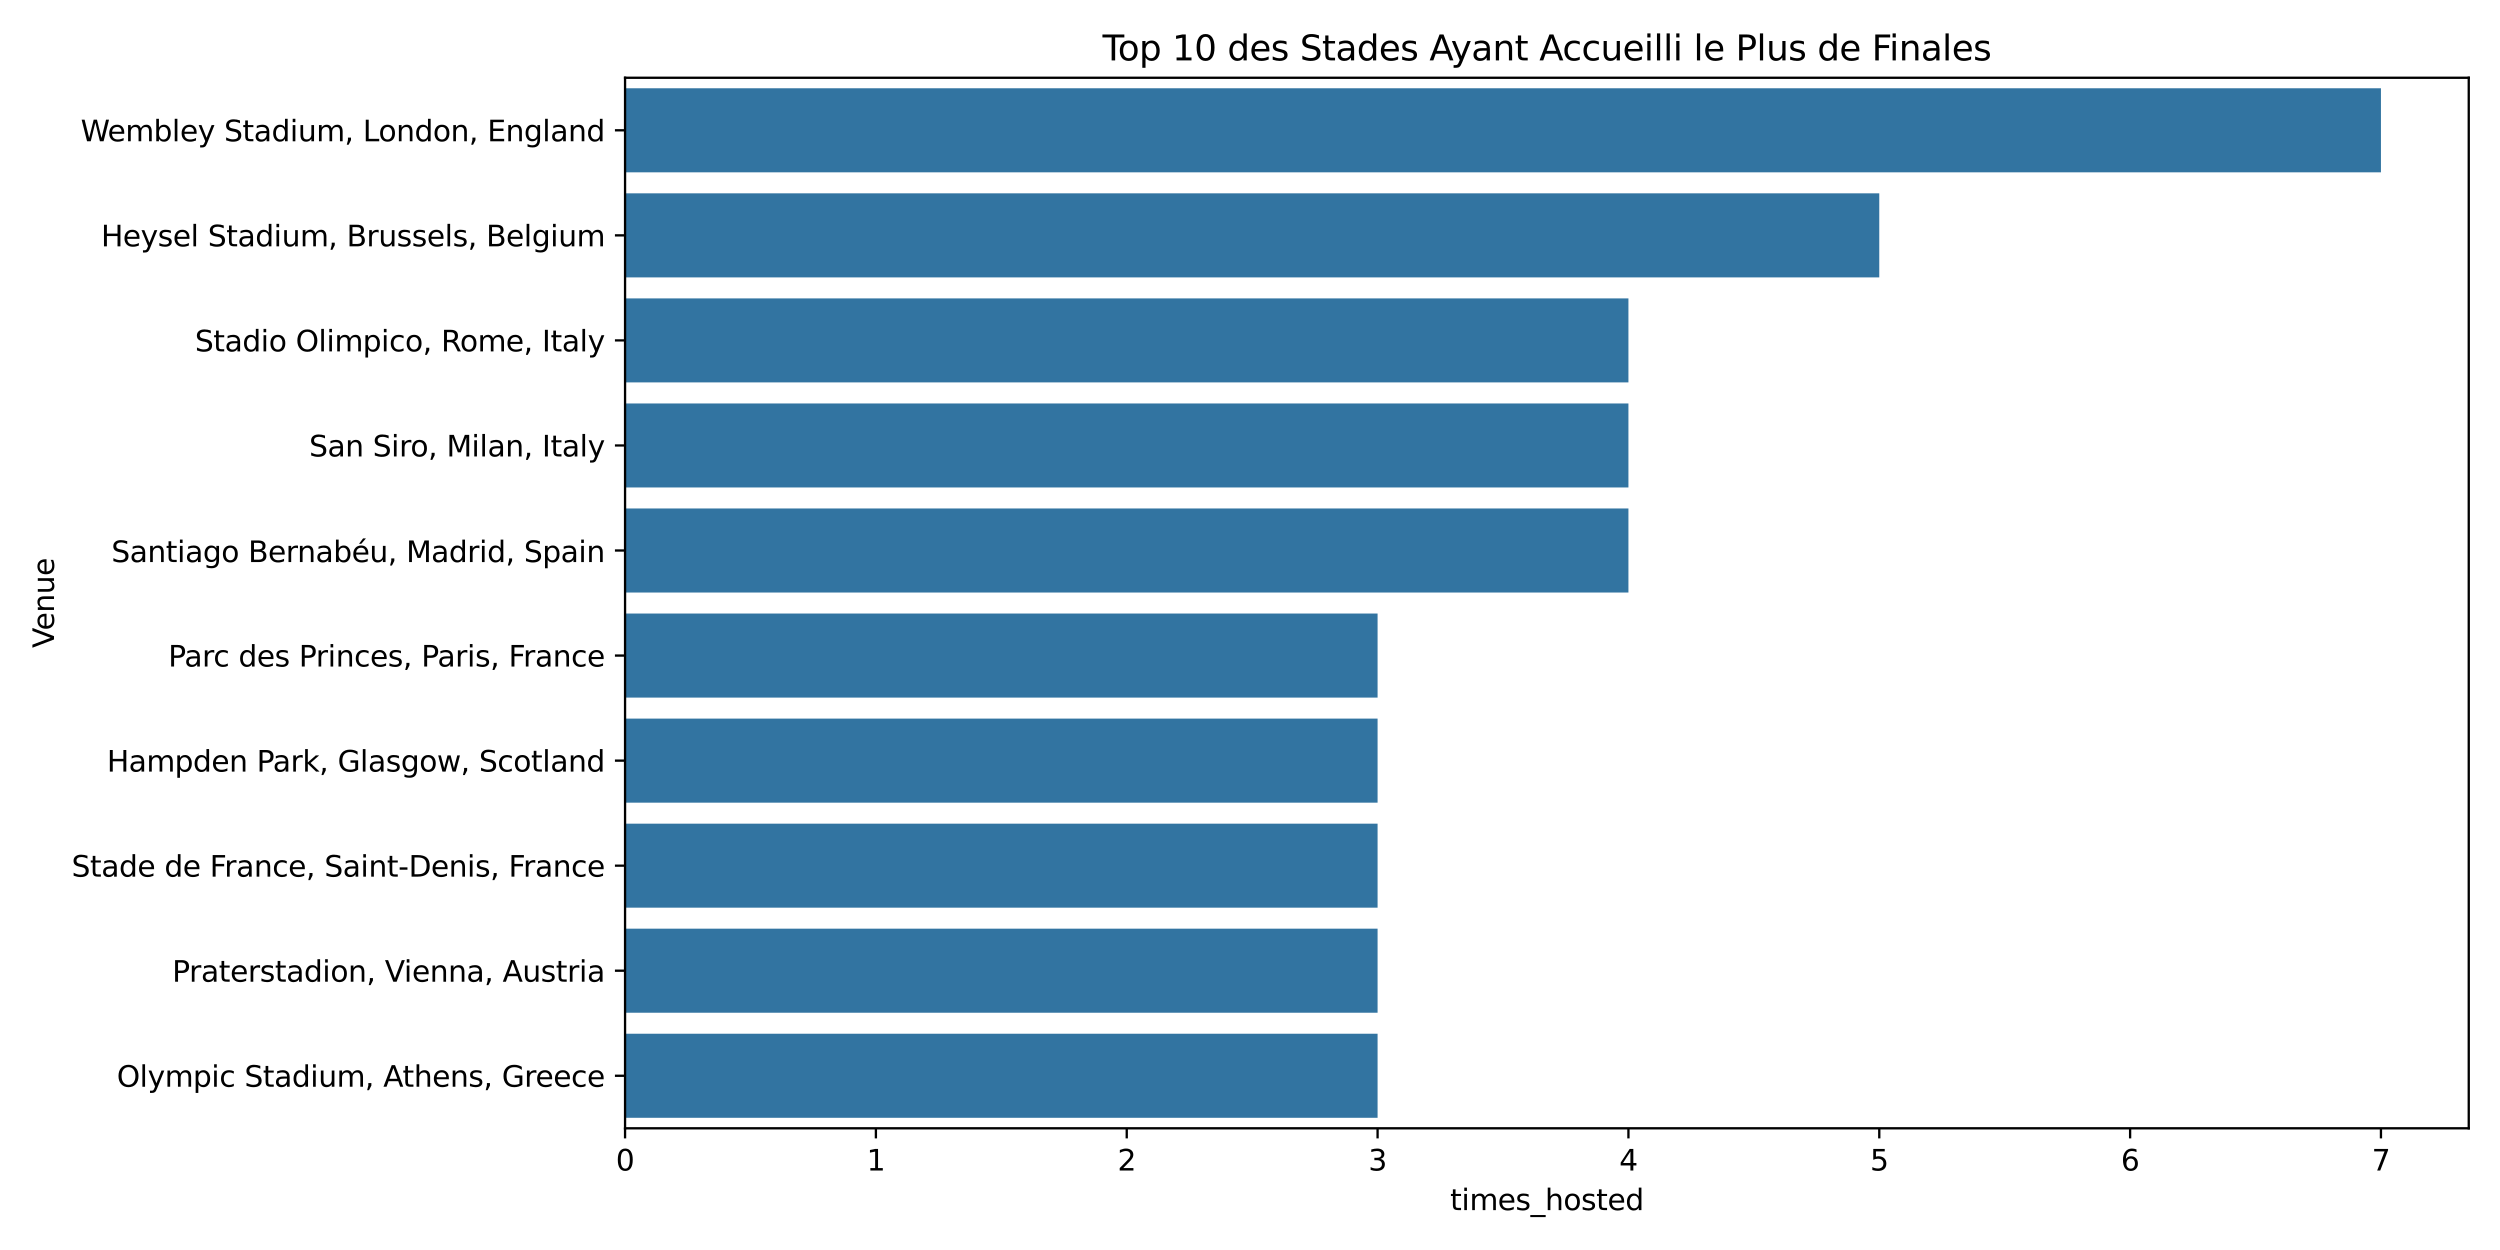 <?xml version="1.0" encoding="utf-8" standalone="no"?>
<!DOCTYPE svg PUBLIC "-//W3C//DTD SVG 1.1//EN"
  "http://www.w3.org/Graphics/SVG/1.1/DTD/svg11.dtd">
<svg xmlns:xlink="http://www.w3.org/1999/xlink" width="864pt" height="432pt" viewBox="0 0 864 432" xmlns="http://www.w3.org/2000/svg" version="1.1">
 <defs>
  <style type="text/css">*{stroke-linejoin: round; stroke-linecap: butt}</style>
 </defs>
 <g id="figure_1">
  <g id="patch_1">
   <path d="M 0 432 
L 864 432 
L 864 0 
L 0 0 
z
" style="fill: #ffffff"/>
  </g>
  <g id="axes_1">
   <g id="patch_2">
    <path d="M 216.02 389.939 
L 853.2 389.939 
L 853.2 26.88 
L 216.02 26.88 
z
" style="fill: #ffffff"/>
   </g>
   <g id="patch_3">
    <path d="M 216.02 30.511 
L 822.858 30.511 
L 822.858 59.555 
L 216.02 59.555 
z
" clip-path="url(#p7e904601e3)" style="fill: #3274a1"/>
   </g>
   <g id="patch_4">
    <path d="M 216.02 66.816 
L 649.476 66.816 
L 649.476 95.861 
L 216.02 95.861 
z
" clip-path="url(#p7e904601e3)" style="fill: #3274a1"/>
   </g>
   <g id="patch_5">
    <path d="M 216.02 103.122 
L 562.785 103.122 
L 562.785 132.167 
L 216.02 132.167 
z
" clip-path="url(#p7e904601e3)" style="fill: #3274a1"/>
   </g>
   <g id="patch_6">
    <path d="M 216.02 139.428 
L 562.785 139.428 
L 562.785 168.473 
L 216.02 168.473 
z
" clip-path="url(#p7e904601e3)" style="fill: #3274a1"/>
   </g>
   <g id="patch_7">
    <path d="M 216.02 175.734 
L 562.785 175.734 
L 562.785 204.779 
L 216.02 204.779 
z
" clip-path="url(#p7e904601e3)" style="fill: #3274a1"/>
   </g>
   <g id="patch_8">
    <path d="M 216.02 212.04 
L 476.093 212.04 
L 476.093 241.085 
L 216.02 241.085 
z
" clip-path="url(#p7e904601e3)" style="fill: #3274a1"/>
   </g>
   <g id="patch_9">
    <path d="M 216.02 248.346 
L 476.093 248.346 
L 476.093 277.391 
L 216.02 277.391 
z
" clip-path="url(#p7e904601e3)" style="fill: #3274a1"/>
   </g>
   <g id="patch_10">
    <path d="M 216.02 284.652 
L 476.093 284.652 
L 476.093 313.696 
L 216.02 313.696 
z
" clip-path="url(#p7e904601e3)" style="fill: #3274a1"/>
   </g>
   <g id="patch_11">
    <path d="M 216.02 320.958 
L 476.093 320.958 
L 476.093 350.002 
L 216.02 350.002 
z
" clip-path="url(#p7e904601e3)" style="fill: #3274a1"/>
   </g>
   <g id="patch_12">
    <path d="M 216.02 357.263 
L 476.093 357.263 
L 476.093 386.308 
L 216.02 386.308 
z
" clip-path="url(#p7e904601e3)" style="fill: #3274a1"/>
   </g>
   <g id="matplotlib.axis_1">
    <g id="xtick_1">
     <g id="line2d_1">
      <defs>
       <path id="mf30fc3e60d" d="M 0 0 
L 0 3.5 
" style="stroke: #000000; stroke-width: 0.8"/>
      </defs>
      <g>
       <use xlink:href="#mf30fc3e60d" x="216.02" y="389.939" style="stroke: #000000; stroke-width: 0.8"/>
      </g>
     </g>
     <g id="text_1">
      <!-- 0 -->
      <g transform="translate(212.839 404.537) scale(0.1 -0.1)">
       <defs>
        <path id="DejaVuSans-30" d="M 2034 4250 
Q 1547 4250 1301 3770 
Q 1056 3291 1056 2328 
Q 1056 1369 1301 889 
Q 1547 409 2034 409 
Q 2525 409 2770 889 
Q 3016 1369 3016 2328 
Q 3016 3291 2770 3770 
Q 2525 4250 2034 4250 
z
M 2034 4750 
Q 2819 4750 3233 4129 
Q 3647 3509 3647 2328 
Q 3647 1150 3233 529 
Q 2819 -91 2034 -91 
Q 1250 -91 836 529 
Q 422 1150 422 2328 
Q 422 3509 836 4129 
Q 1250 4750 2034 4750 
z
" transform="scale(0.016)"/>
       </defs>
       <use xlink:href="#DejaVuSans-30"/>
      </g>
     </g>
    </g>
    <g id="xtick_2">
     <g id="line2d_2">
      <g>
       <use xlink:href="#mf30fc3e60d" x="302.711" y="389.939" style="stroke: #000000; stroke-width: 0.8"/>
      </g>
     </g>
     <g id="text_2">
      <!-- 1 -->
      <g transform="translate(299.53 404.537) scale(0.1 -0.1)">
       <defs>
        <path id="DejaVuSans-31" d="M 794 531 
L 1825 531 
L 1825 4091 
L 703 3866 
L 703 4441 
L 1819 4666 
L 2450 4666 
L 2450 531 
L 3481 531 
L 3481 0 
L 794 0 
L 794 531 
z
" transform="scale(0.016)"/>
       </defs>
       <use xlink:href="#DejaVuSans-31"/>
      </g>
     </g>
    </g>
    <g id="xtick_3">
     <g id="line2d_3">
      <g>
       <use xlink:href="#mf30fc3e60d" x="389.402" y="389.939" style="stroke: #000000; stroke-width: 0.8"/>
      </g>
     </g>
     <g id="text_3">
      <!-- 2 -->
      <g transform="translate(386.221 404.537) scale(0.1 -0.1)">
       <defs>
        <path id="DejaVuSans-32" d="M 1228 531 
L 3431 531 
L 3431 0 
L 469 0 
L 469 531 
Q 828 903 1448 1529 
Q 2069 2156 2228 2338 
Q 2531 2678 2651 2914 
Q 2772 3150 2772 3378 
Q 2772 3750 2511 3984 
Q 2250 4219 1831 4219 
Q 1534 4219 1204 4116 
Q 875 4013 500 3803 
L 500 4441 
Q 881 4594 1212 4672 
Q 1544 4750 1819 4750 
Q 2544 4750 2975 4387 
Q 3406 4025 3406 3419 
Q 3406 3131 3298 2873 
Q 3191 2616 2906 2266 
Q 2828 2175 2409 1742 
Q 1991 1309 1228 531 
z
" transform="scale(0.016)"/>
       </defs>
       <use xlink:href="#DejaVuSans-32"/>
      </g>
     </g>
    </g>
    <g id="xtick_4">
     <g id="line2d_4">
      <g>
       <use xlink:href="#mf30fc3e60d" x="476.093" y="389.939" style="stroke: #000000; stroke-width: 0.8"/>
      </g>
     </g>
     <g id="text_4">
      <!-- 3 -->
      <g transform="translate(472.912 404.537) scale(0.1 -0.1)">
       <defs>
        <path id="DejaVuSans-33" d="M 2597 2516 
Q 3050 2419 3304 2112 
Q 3559 1806 3559 1356 
Q 3559 666 3084 287 
Q 2609 -91 1734 -91 
Q 1441 -91 1130 -33 
Q 819 25 488 141 
L 488 750 
Q 750 597 1062 519 
Q 1375 441 1716 441 
Q 2309 441 2620 675 
Q 2931 909 2931 1356 
Q 2931 1769 2642 2001 
Q 2353 2234 1838 2234 
L 1294 2234 
L 1294 2753 
L 1863 2753 
Q 2328 2753 2575 2939 
Q 2822 3125 2822 3475 
Q 2822 3834 2567 4026 
Q 2313 4219 1838 4219 
Q 1578 4219 1281 4162 
Q 984 4106 628 3988 
L 628 4550 
Q 988 4650 1302 4700 
Q 1616 4750 1894 4750 
Q 2613 4750 3031 4423 
Q 3450 4097 3450 3541 
Q 3450 3153 3228 2886 
Q 3006 2619 2597 2516 
z
" transform="scale(0.016)"/>
       </defs>
       <use xlink:href="#DejaVuSans-33"/>
      </g>
     </g>
    </g>
    <g id="xtick_5">
     <g id="line2d_5">
      <g>
       <use xlink:href="#mf30fc3e60d" x="562.785" y="389.939" style="stroke: #000000; stroke-width: 0.8"/>
      </g>
     </g>
     <g id="text_5">
      <!-- 4 -->
      <g transform="translate(559.603 404.537) scale(0.1 -0.1)">
       <defs>
        <path id="DejaVuSans-34" d="M 2419 4116 
L 825 1625 
L 2419 1625 
L 2419 4116 
z
M 2253 4666 
L 3047 4666 
L 3047 1625 
L 3713 1625 
L 3713 1100 
L 3047 1100 
L 3047 0 
L 2419 0 
L 2419 1100 
L 313 1100 
L 313 1709 
L 2253 4666 
z
" transform="scale(0.016)"/>
       </defs>
       <use xlink:href="#DejaVuSans-34"/>
      </g>
     </g>
    </g>
    <g id="xtick_6">
     <g id="line2d_6">
      <g>
       <use xlink:href="#mf30fc3e60d" x="649.476" y="389.939" style="stroke: #000000; stroke-width: 0.8"/>
      </g>
     </g>
     <g id="text_6">
      <!-- 5 -->
      <g transform="translate(646.295 404.537) scale(0.1 -0.1)">
       <defs>
        <path id="DejaVuSans-35" d="M 691 4666 
L 3169 4666 
L 3169 4134 
L 1269 4134 
L 1269 2991 
Q 1406 3038 1543 3061 
Q 1681 3084 1819 3084 
Q 2600 3084 3056 2656 
Q 3513 2228 3513 1497 
Q 3513 744 3044 326 
Q 2575 -91 1722 -91 
Q 1428 -91 1123 -41 
Q 819 9 494 109 
L 494 744 
Q 775 591 1075 516 
Q 1375 441 1709 441 
Q 2250 441 2565 725 
Q 2881 1009 2881 1497 
Q 2881 1984 2565 2268 
Q 2250 2553 1709 2553 
Q 1456 2553 1204 2497 
Q 953 2441 691 2322 
L 691 4666 
z
" transform="scale(0.016)"/>
       </defs>
       <use xlink:href="#DejaVuSans-35"/>
      </g>
     </g>
    </g>
    <g id="xtick_7">
     <g id="line2d_7">
      <g>
       <use xlink:href="#mf30fc3e60d" x="736.167" y="389.939" style="stroke: #000000; stroke-width: 0.8"/>
      </g>
     </g>
     <g id="text_7">
      <!-- 6 -->
      <g transform="translate(732.986 404.537) scale(0.1 -0.1)">
       <defs>
        <path id="DejaVuSans-36" d="M 2113 2584 
Q 1688 2584 1439 2293 
Q 1191 2003 1191 1497 
Q 1191 994 1439 701 
Q 1688 409 2113 409 
Q 2538 409 2786 701 
Q 3034 994 3034 1497 
Q 3034 2003 2786 2293 
Q 2538 2584 2113 2584 
z
M 3366 4563 
L 3366 3988 
Q 3128 4100 2886 4159 
Q 2644 4219 2406 4219 
Q 1781 4219 1451 3797 
Q 1122 3375 1075 2522 
Q 1259 2794 1537 2939 
Q 1816 3084 2150 3084 
Q 2853 3084 3261 2657 
Q 3669 2231 3669 1497 
Q 3669 778 3244 343 
Q 2819 -91 2113 -91 
Q 1303 -91 875 529 
Q 447 1150 447 2328 
Q 447 3434 972 4092 
Q 1497 4750 2381 4750 
Q 2619 4750 2861 4703 
Q 3103 4656 3366 4563 
z
" transform="scale(0.016)"/>
       </defs>
       <use xlink:href="#DejaVuSans-36"/>
      </g>
     </g>
    </g>
    <g id="xtick_8">
     <g id="line2d_8">
      <g>
       <use xlink:href="#mf30fc3e60d" x="822.858" y="389.939" style="stroke: #000000; stroke-width: 0.8"/>
      </g>
     </g>
     <g id="text_8">
      <!-- 7 -->
      <g transform="translate(819.677 404.537) scale(0.1 -0.1)">
       <defs>
        <path id="DejaVuSans-37" d="M 525 4666 
L 3525 4666 
L 3525 4397 
L 1831 0 
L 1172 0 
L 2766 4134 
L 525 4134 
L 525 4666 
z
" transform="scale(0.016)"/>
       </defs>
       <use xlink:href="#DejaVuSans-37"/>
      </g>
     </g>
    </g>
    <g id="text_9">
     <!-- times_hosted -->
     <g transform="translate(501.165 418.215) scale(0.1 -0.1)">
      <defs>
       <path id="DejaVuSans-74" d="M 1172 4494 
L 1172 3500 
L 2356 3500 
L 2356 3053 
L 1172 3053 
L 1172 1153 
Q 1172 725 1289 603 
Q 1406 481 1766 481 
L 2356 481 
L 2356 0 
L 1766 0 
Q 1100 0 847 248 
Q 594 497 594 1153 
L 594 3053 
L 172 3053 
L 172 3500 
L 594 3500 
L 594 4494 
L 1172 4494 
z
" transform="scale(0.016)"/>
       <path id="DejaVuSans-69" d="M 603 3500 
L 1178 3500 
L 1178 0 
L 603 0 
L 603 3500 
z
M 603 4863 
L 1178 4863 
L 1178 4134 
L 603 4134 
L 603 4863 
z
" transform="scale(0.016)"/>
       <path id="DejaVuSans-6d" d="M 3328 2828 
Q 3544 3216 3844 3400 
Q 4144 3584 4550 3584 
Q 5097 3584 5394 3201 
Q 5691 2819 5691 2113 
L 5691 0 
L 5113 0 
L 5113 2094 
Q 5113 2597 4934 2840 
Q 4756 3084 4391 3084 
Q 3944 3084 3684 2787 
Q 3425 2491 3425 1978 
L 3425 0 
L 2847 0 
L 2847 2094 
Q 2847 2600 2669 2842 
Q 2491 3084 2119 3084 
Q 1678 3084 1418 2786 
Q 1159 2488 1159 1978 
L 1159 0 
L 581 0 
L 581 3500 
L 1159 3500 
L 1159 2956 
Q 1356 3278 1631 3431 
Q 1906 3584 2284 3584 
Q 2666 3584 2933 3390 
Q 3200 3197 3328 2828 
z
" transform="scale(0.016)"/>
       <path id="DejaVuSans-65" d="M 3597 1894 
L 3597 1613 
L 953 1613 
Q 991 1019 1311 708 
Q 1631 397 2203 397 
Q 2534 397 2845 478 
Q 3156 559 3463 722 
L 3463 178 
Q 3153 47 2828 -22 
Q 2503 -91 2169 -91 
Q 1331 -91 842 396 
Q 353 884 353 1716 
Q 353 2575 817 3079 
Q 1281 3584 2069 3584 
Q 2775 3584 3186 3129 
Q 3597 2675 3597 1894 
z
M 3022 2063 
Q 3016 2534 2758 2815 
Q 2500 3097 2075 3097 
Q 1594 3097 1305 2825 
Q 1016 2553 972 2059 
L 3022 2063 
z
" transform="scale(0.016)"/>
       <path id="DejaVuSans-73" d="M 2834 3397 
L 2834 2853 
Q 2591 2978 2328 3040 
Q 2066 3103 1784 3103 
Q 1356 3103 1142 2972 
Q 928 2841 928 2578 
Q 928 2378 1081 2264 
Q 1234 2150 1697 2047 
L 1894 2003 
Q 2506 1872 2764 1633 
Q 3022 1394 3022 966 
Q 3022 478 2636 193 
Q 2250 -91 1575 -91 
Q 1294 -91 989 -36 
Q 684 19 347 128 
L 347 722 
Q 666 556 975 473 
Q 1284 391 1588 391 
Q 1994 391 2212 530 
Q 2431 669 2431 922 
Q 2431 1156 2273 1281 
Q 2116 1406 1581 1522 
L 1381 1569 
Q 847 1681 609 1914 
Q 372 2147 372 2553 
Q 372 3047 722 3315 
Q 1072 3584 1716 3584 
Q 2034 3584 2315 3537 
Q 2597 3491 2834 3397 
z
" transform="scale(0.016)"/>
       <path id="DejaVuSans-5f" d="M 3263 -1063 
L 3263 -1509 
L -63 -1509 
L -63 -1063 
L 3263 -1063 
z
" transform="scale(0.016)"/>
       <path id="DejaVuSans-68" d="M 3513 2113 
L 3513 0 
L 2938 0 
L 2938 2094 
Q 2938 2591 2744 2837 
Q 2550 3084 2163 3084 
Q 1697 3084 1428 2787 
Q 1159 2491 1159 1978 
L 1159 0 
L 581 0 
L 581 4863 
L 1159 4863 
L 1159 2956 
Q 1366 3272 1645 3428 
Q 1925 3584 2291 3584 
Q 2894 3584 3203 3211 
Q 3513 2838 3513 2113 
z
" transform="scale(0.016)"/>
       <path id="DejaVuSans-6f" d="M 1959 3097 
Q 1497 3097 1228 2736 
Q 959 2375 959 1747 
Q 959 1119 1226 758 
Q 1494 397 1959 397 
Q 2419 397 2687 759 
Q 2956 1122 2956 1747 
Q 2956 2369 2687 2733 
Q 2419 3097 1959 3097 
z
M 1959 3584 
Q 2709 3584 3137 3096 
Q 3566 2609 3566 1747 
Q 3566 888 3137 398 
Q 2709 -91 1959 -91 
Q 1206 -91 779 398 
Q 353 888 353 1747 
Q 353 2609 779 3096 
Q 1206 3584 1959 3584 
z
" transform="scale(0.016)"/>
       <path id="DejaVuSans-64" d="M 2906 2969 
L 2906 4863 
L 3481 4863 
L 3481 0 
L 2906 0 
L 2906 525 
Q 2725 213 2448 61 
Q 2172 -91 1784 -91 
Q 1150 -91 751 415 
Q 353 922 353 1747 
Q 353 2572 751 3078 
Q 1150 3584 1784 3584 
Q 2172 3584 2448 3432 
Q 2725 3281 2906 2969 
z
M 947 1747 
Q 947 1113 1208 752 
Q 1469 391 1925 391 
Q 2381 391 2643 752 
Q 2906 1113 2906 1747 
Q 2906 2381 2643 2742 
Q 2381 3103 1925 3103 
Q 1469 3103 1208 2742 
Q 947 2381 947 1747 
z
" transform="scale(0.016)"/>
      </defs>
      <use xlink:href="#DejaVuSans-74"/>
      <use xlink:href="#DejaVuSans-69" x="39.209"/>
      <use xlink:href="#DejaVuSans-6d" x="66.992"/>
      <use xlink:href="#DejaVuSans-65" x="164.404"/>
      <use xlink:href="#DejaVuSans-73" x="225.928"/>
      <use xlink:href="#DejaVuSans-5f" x="278.027"/>
      <use xlink:href="#DejaVuSans-68" x="328.027"/>
      <use xlink:href="#DejaVuSans-6f" x="391.406"/>
      <use xlink:href="#DejaVuSans-73" x="452.588"/>
      <use xlink:href="#DejaVuSans-74" x="504.688"/>
      <use xlink:href="#DejaVuSans-65" x="543.896"/>
      <use xlink:href="#DejaVuSans-64" x="605.42"/>
     </g>
    </g>
   </g>
   <g id="matplotlib.axis_2">
    <g id="ytick_1">
     <g id="line2d_9">
      <defs>
       <path id="m5e5fdc9cd8" d="M 0 0 
L -3.5 0 
" style="stroke: #000000; stroke-width: 0.8"/>
      </defs>
      <g>
       <use xlink:href="#m5e5fdc9cd8" x="216.02" y="45.033" style="stroke: #000000; stroke-width: 0.8"/>
      </g>
     </g>
     <g id="text_10">
      <!-- Wembley Stadium, London, England -->
      <g transform="translate(27.881 48.832) scale(0.1 -0.1)">
       <defs>
        <path id="DejaVuSans-57" d="M 213 4666 
L 850 4666 
L 1831 722 
L 2809 4666 
L 3519 4666 
L 4500 722 
L 5478 4666 
L 6119 4666 
L 4947 0 
L 4153 0 
L 3169 4050 
L 2175 0 
L 1381 0 
L 213 4666 
z
" transform="scale(0.016)"/>
        <path id="DejaVuSans-62" d="M 3116 1747 
Q 3116 2381 2855 2742 
Q 2594 3103 2138 3103 
Q 1681 3103 1420 2742 
Q 1159 2381 1159 1747 
Q 1159 1113 1420 752 
Q 1681 391 2138 391 
Q 2594 391 2855 752 
Q 3116 1113 3116 1747 
z
M 1159 2969 
Q 1341 3281 1617 3432 
Q 1894 3584 2278 3584 
Q 2916 3584 3314 3078 
Q 3713 2572 3713 1747 
Q 3713 922 3314 415 
Q 2916 -91 2278 -91 
Q 1894 -91 1617 61 
Q 1341 213 1159 525 
L 1159 0 
L 581 0 
L 581 4863 
L 1159 4863 
L 1159 2969 
z
" transform="scale(0.016)"/>
        <path id="DejaVuSans-6c" d="M 603 4863 
L 1178 4863 
L 1178 0 
L 603 0 
L 603 4863 
z
" transform="scale(0.016)"/>
        <path id="DejaVuSans-79" d="M 2059 -325 
Q 1816 -950 1584 -1140 
Q 1353 -1331 966 -1331 
L 506 -1331 
L 506 -850 
L 844 -850 
Q 1081 -850 1212 -737 
Q 1344 -625 1503 -206 
L 1606 56 
L 191 3500 
L 800 3500 
L 1894 763 
L 2988 3500 
L 3597 3500 
L 2059 -325 
z
" transform="scale(0.016)"/>
        <path id="DejaVuSans-20" transform="scale(0.016)"/>
        <path id="DejaVuSans-53" d="M 3425 4513 
L 3425 3897 
Q 3066 4069 2747 4153 
Q 2428 4238 2131 4238 
Q 1616 4238 1336 4038 
Q 1056 3838 1056 3469 
Q 1056 3159 1242 3001 
Q 1428 2844 1947 2747 
L 2328 2669 
Q 3034 2534 3370 2195 
Q 3706 1856 3706 1288 
Q 3706 609 3251 259 
Q 2797 -91 1919 -91 
Q 1588 -91 1214 -16 
Q 841 59 441 206 
L 441 856 
Q 825 641 1194 531 
Q 1563 422 1919 422 
Q 2459 422 2753 634 
Q 3047 847 3047 1241 
Q 3047 1584 2836 1778 
Q 2625 1972 2144 2069 
L 1759 2144 
Q 1053 2284 737 2584 
Q 422 2884 422 3419 
Q 422 4038 858 4394 
Q 1294 4750 2059 4750 
Q 2388 4750 2728 4690 
Q 3069 4631 3425 4513 
z
" transform="scale(0.016)"/>
        <path id="DejaVuSans-61" d="M 2194 1759 
Q 1497 1759 1228 1600 
Q 959 1441 959 1056 
Q 959 750 1161 570 
Q 1363 391 1709 391 
Q 2188 391 2477 730 
Q 2766 1069 2766 1631 
L 2766 1759 
L 2194 1759 
z
M 3341 1997 
L 3341 0 
L 2766 0 
L 2766 531 
Q 2569 213 2275 61 
Q 1981 -91 1556 -91 
Q 1019 -91 701 211 
Q 384 513 384 1019 
Q 384 1609 779 1909 
Q 1175 2209 1959 2209 
L 2766 2209 
L 2766 2266 
Q 2766 2663 2505 2880 
Q 2244 3097 1772 3097 
Q 1472 3097 1187 3025 
Q 903 2953 641 2809 
L 641 3341 
Q 956 3463 1253 3523 
Q 1550 3584 1831 3584 
Q 2591 3584 2966 3190 
Q 3341 2797 3341 1997 
z
" transform="scale(0.016)"/>
        <path id="DejaVuSans-75" d="M 544 1381 
L 544 3500 
L 1119 3500 
L 1119 1403 
Q 1119 906 1312 657 
Q 1506 409 1894 409 
Q 2359 409 2629 706 
Q 2900 1003 2900 1516 
L 2900 3500 
L 3475 3500 
L 3475 0 
L 2900 0 
L 2900 538 
Q 2691 219 2414 64 
Q 2138 -91 1772 -91 
Q 1169 -91 856 284 
Q 544 659 544 1381 
z
M 1991 3584 
L 1991 3584 
z
" transform="scale(0.016)"/>
        <path id="DejaVuSans-2c" d="M 750 794 
L 1409 794 
L 1409 256 
L 897 -744 
L 494 -744 
L 750 256 
L 750 794 
z
" transform="scale(0.016)"/>
        <path id="DejaVuSans-4c" d="M 628 4666 
L 1259 4666 
L 1259 531 
L 3531 531 
L 3531 0 
L 628 0 
L 628 4666 
z
" transform="scale(0.016)"/>
        <path id="DejaVuSans-6e" d="M 3513 2113 
L 3513 0 
L 2938 0 
L 2938 2094 
Q 2938 2591 2744 2837 
Q 2550 3084 2163 3084 
Q 1697 3084 1428 2787 
Q 1159 2491 1159 1978 
L 1159 0 
L 581 0 
L 581 3500 
L 1159 3500 
L 1159 2956 
Q 1366 3272 1645 3428 
Q 1925 3584 2291 3584 
Q 2894 3584 3203 3211 
Q 3513 2838 3513 2113 
z
" transform="scale(0.016)"/>
        <path id="DejaVuSans-45" d="M 628 4666 
L 3578 4666 
L 3578 4134 
L 1259 4134 
L 1259 2753 
L 3481 2753 
L 3481 2222 
L 1259 2222 
L 1259 531 
L 3634 531 
L 3634 0 
L 628 0 
L 628 4666 
z
" transform="scale(0.016)"/>
        <path id="DejaVuSans-67" d="M 2906 1791 
Q 2906 2416 2648 2759 
Q 2391 3103 1925 3103 
Q 1463 3103 1205 2759 
Q 947 2416 947 1791 
Q 947 1169 1205 825 
Q 1463 481 1925 481 
Q 2391 481 2648 825 
Q 2906 1169 2906 1791 
z
M 3481 434 
Q 3481 -459 3084 -895 
Q 2688 -1331 1869 -1331 
Q 1566 -1331 1297 -1286 
Q 1028 -1241 775 -1147 
L 775 -588 
Q 1028 -725 1275 -790 
Q 1522 -856 1778 -856 
Q 2344 -856 2625 -561 
Q 2906 -266 2906 331 
L 2906 616 
Q 2728 306 2450 153 
Q 2172 0 1784 0 
Q 1141 0 747 490 
Q 353 981 353 1791 
Q 353 2603 747 3093 
Q 1141 3584 1784 3584 
Q 2172 3584 2450 3431 
Q 2728 3278 2906 2969 
L 2906 3500 
L 3481 3500 
L 3481 434 
z
" transform="scale(0.016)"/>
       </defs>
       <use xlink:href="#DejaVuSans-57"/>
       <use xlink:href="#DejaVuSans-65" x="93.002"/>
       <use xlink:href="#DejaVuSans-6d" x="154.525"/>
       <use xlink:href="#DejaVuSans-62" x="251.938"/>
       <use xlink:href="#DejaVuSans-6c" x="315.414"/>
       <use xlink:href="#DejaVuSans-65" x="343.197"/>
       <use xlink:href="#DejaVuSans-79" x="404.721"/>
       <use xlink:href="#DejaVuSans-20" x="463.9"/>
       <use xlink:href="#DejaVuSans-53" x="495.688"/>
       <use xlink:href="#DejaVuSans-74" x="559.164"/>
       <use xlink:href="#DejaVuSans-61" x="598.373"/>
       <use xlink:href="#DejaVuSans-64" x="659.652"/>
       <use xlink:href="#DejaVuSans-69" x="723.129"/>
       <use xlink:href="#DejaVuSans-75" x="750.912"/>
       <use xlink:href="#DejaVuSans-6d" x="814.291"/>
       <use xlink:href="#DejaVuSans-2c" x="911.703"/>
       <use xlink:href="#DejaVuSans-20" x="943.49"/>
       <use xlink:href="#DejaVuSans-4c" x="975.277"/>
       <use xlink:href="#DejaVuSans-6f" x="1029.24"/>
       <use xlink:href="#DejaVuSans-6e" x="1090.422"/>
       <use xlink:href="#DejaVuSans-64" x="1153.801"/>
       <use xlink:href="#DejaVuSans-6f" x="1217.277"/>
       <use xlink:href="#DejaVuSans-6e" x="1278.459"/>
       <use xlink:href="#DejaVuSans-2c" x="1341.838"/>
       <use xlink:href="#DejaVuSans-20" x="1373.625"/>
       <use xlink:href="#DejaVuSans-45" x="1405.412"/>
       <use xlink:href="#DejaVuSans-6e" x="1468.596"/>
       <use xlink:href="#DejaVuSans-67" x="1531.975"/>
       <use xlink:href="#DejaVuSans-6c" x="1595.451"/>
       <use xlink:href="#DejaVuSans-61" x="1623.234"/>
       <use xlink:href="#DejaVuSans-6e" x="1684.514"/>
       <use xlink:href="#DejaVuSans-64" x="1747.893"/>
      </g>
     </g>
    </g>
    <g id="ytick_2">
     <g id="line2d_10">
      <g>
       <use xlink:href="#m5e5fdc9cd8" x="216.02" y="81.339" style="stroke: #000000; stroke-width: 0.8"/>
      </g>
     </g>
     <g id="text_11">
      <!-- Heysel Stadium, Brussels, Belgium -->
      <g transform="translate(34.929 85.138) scale(0.1 -0.1)">
       <defs>
        <path id="DejaVuSans-48" d="M 628 4666 
L 1259 4666 
L 1259 2753 
L 3553 2753 
L 3553 4666 
L 4184 4666 
L 4184 0 
L 3553 0 
L 3553 2222 
L 1259 2222 
L 1259 0 
L 628 0 
L 628 4666 
z
" transform="scale(0.016)"/>
        <path id="DejaVuSans-42" d="M 1259 2228 
L 1259 519 
L 2272 519 
Q 2781 519 3026 730 
Q 3272 941 3272 1375 
Q 3272 1813 3026 2020 
Q 2781 2228 2272 2228 
L 1259 2228 
z
M 1259 4147 
L 1259 2741 
L 2194 2741 
Q 2656 2741 2882 2914 
Q 3109 3088 3109 3444 
Q 3109 3797 2882 3972 
Q 2656 4147 2194 4147 
L 1259 4147 
z
M 628 4666 
L 2241 4666 
Q 2963 4666 3353 4366 
Q 3744 4066 3744 3513 
Q 3744 3084 3544 2831 
Q 3344 2578 2956 2516 
Q 3422 2416 3680 2098 
Q 3938 1781 3938 1306 
Q 3938 681 3513 340 
Q 3088 0 2303 0 
L 628 0 
L 628 4666 
z
" transform="scale(0.016)"/>
        <path id="DejaVuSans-72" d="M 2631 2963 
Q 2534 3019 2420 3045 
Q 2306 3072 2169 3072 
Q 1681 3072 1420 2755 
Q 1159 2438 1159 1844 
L 1159 0 
L 581 0 
L 581 3500 
L 1159 3500 
L 1159 2956 
Q 1341 3275 1631 3429 
Q 1922 3584 2338 3584 
Q 2397 3584 2469 3576 
Q 2541 3569 2628 3553 
L 2631 2963 
z
" transform="scale(0.016)"/>
       </defs>
       <use xlink:href="#DejaVuSans-48"/>
       <use xlink:href="#DejaVuSans-65" x="75.195"/>
       <use xlink:href="#DejaVuSans-79" x="136.719"/>
       <use xlink:href="#DejaVuSans-73" x="195.898"/>
       <use xlink:href="#DejaVuSans-65" x="247.998"/>
       <use xlink:href="#DejaVuSans-6c" x="309.521"/>
       <use xlink:href="#DejaVuSans-20" x="337.305"/>
       <use xlink:href="#DejaVuSans-53" x="369.092"/>
       <use xlink:href="#DejaVuSans-74" x="432.568"/>
       <use xlink:href="#DejaVuSans-61" x="471.777"/>
       <use xlink:href="#DejaVuSans-64" x="533.057"/>
       <use xlink:href="#DejaVuSans-69" x="596.533"/>
       <use xlink:href="#DejaVuSans-75" x="624.316"/>
       <use xlink:href="#DejaVuSans-6d" x="687.695"/>
       <use xlink:href="#DejaVuSans-2c" x="785.107"/>
       <use xlink:href="#DejaVuSans-20" x="816.895"/>
       <use xlink:href="#DejaVuSans-42" x="848.682"/>
       <use xlink:href="#DejaVuSans-72" x="917.285"/>
       <use xlink:href="#DejaVuSans-75" x="958.398"/>
       <use xlink:href="#DejaVuSans-73" x="1021.777"/>
       <use xlink:href="#DejaVuSans-73" x="1073.877"/>
       <use xlink:href="#DejaVuSans-65" x="1125.977"/>
       <use xlink:href="#DejaVuSans-6c" x="1187.5"/>
       <use xlink:href="#DejaVuSans-73" x="1215.283"/>
       <use xlink:href="#DejaVuSans-2c" x="1267.383"/>
       <use xlink:href="#DejaVuSans-20" x="1299.17"/>
       <use xlink:href="#DejaVuSans-42" x="1330.957"/>
       <use xlink:href="#DejaVuSans-65" x="1399.561"/>
       <use xlink:href="#DejaVuSans-6c" x="1461.084"/>
       <use xlink:href="#DejaVuSans-67" x="1488.867"/>
       <use xlink:href="#DejaVuSans-69" x="1552.344"/>
       <use xlink:href="#DejaVuSans-75" x="1580.127"/>
       <use xlink:href="#DejaVuSans-6d" x="1643.506"/>
      </g>
     </g>
    </g>
    <g id="ytick_3">
     <g id="line2d_11">
      <g>
       <use xlink:href="#m5e5fdc9cd8" x="216.02" y="117.645" style="stroke: #000000; stroke-width: 0.8"/>
      </g>
     </g>
     <g id="text_12">
      <!-- Stadio Olimpico, Rome, Italy -->
      <g transform="translate(67.368 121.444) scale(0.1 -0.1)">
       <defs>
        <path id="DejaVuSans-4f" d="M 2522 4238 
Q 1834 4238 1429 3725 
Q 1025 3213 1025 2328 
Q 1025 1447 1429 934 
Q 1834 422 2522 422 
Q 3209 422 3611 934 
Q 4013 1447 4013 2328 
Q 4013 3213 3611 3725 
Q 3209 4238 2522 4238 
z
M 2522 4750 
Q 3503 4750 4090 4092 
Q 4678 3434 4678 2328 
Q 4678 1225 4090 567 
Q 3503 -91 2522 -91 
Q 1538 -91 948 565 
Q 359 1222 359 2328 
Q 359 3434 948 4092 
Q 1538 4750 2522 4750 
z
" transform="scale(0.016)"/>
        <path id="DejaVuSans-70" d="M 1159 525 
L 1159 -1331 
L 581 -1331 
L 581 3500 
L 1159 3500 
L 1159 2969 
Q 1341 3281 1617 3432 
Q 1894 3584 2278 3584 
Q 2916 3584 3314 3078 
Q 3713 2572 3713 1747 
Q 3713 922 3314 415 
Q 2916 -91 2278 -91 
Q 1894 -91 1617 61 
Q 1341 213 1159 525 
z
M 3116 1747 
Q 3116 2381 2855 2742 
Q 2594 3103 2138 3103 
Q 1681 3103 1420 2742 
Q 1159 2381 1159 1747 
Q 1159 1113 1420 752 
Q 1681 391 2138 391 
Q 2594 391 2855 752 
Q 3116 1113 3116 1747 
z
" transform="scale(0.016)"/>
        <path id="DejaVuSans-63" d="M 3122 3366 
L 3122 2828 
Q 2878 2963 2633 3030 
Q 2388 3097 2138 3097 
Q 1578 3097 1268 2742 
Q 959 2388 959 1747 
Q 959 1106 1268 751 
Q 1578 397 2138 397 
Q 2388 397 2633 464 
Q 2878 531 3122 666 
L 3122 134 
Q 2881 22 2623 -34 
Q 2366 -91 2075 -91 
Q 1284 -91 818 406 
Q 353 903 353 1747 
Q 353 2603 823 3093 
Q 1294 3584 2113 3584 
Q 2378 3584 2631 3529 
Q 2884 3475 3122 3366 
z
" transform="scale(0.016)"/>
        <path id="DejaVuSans-52" d="M 2841 2188 
Q 3044 2119 3236 1894 
Q 3428 1669 3622 1275 
L 4263 0 
L 3584 0 
L 2988 1197 
Q 2756 1666 2539 1819 
Q 2322 1972 1947 1972 
L 1259 1972 
L 1259 0 
L 628 0 
L 628 4666 
L 2053 4666 
Q 2853 4666 3247 4331 
Q 3641 3997 3641 3322 
Q 3641 2881 3436 2590 
Q 3231 2300 2841 2188 
z
M 1259 4147 
L 1259 2491 
L 2053 2491 
Q 2509 2491 2742 2702 
Q 2975 2913 2975 3322 
Q 2975 3731 2742 3939 
Q 2509 4147 2053 4147 
L 1259 4147 
z
" transform="scale(0.016)"/>
        <path id="DejaVuSans-49" d="M 628 4666 
L 1259 4666 
L 1259 0 
L 628 0 
L 628 4666 
z
" transform="scale(0.016)"/>
       </defs>
       <use xlink:href="#DejaVuSans-53"/>
       <use xlink:href="#DejaVuSans-74" x="63.477"/>
       <use xlink:href="#DejaVuSans-61" x="102.686"/>
       <use xlink:href="#DejaVuSans-64" x="163.965"/>
       <use xlink:href="#DejaVuSans-69" x="227.441"/>
       <use xlink:href="#DejaVuSans-6f" x="255.225"/>
       <use xlink:href="#DejaVuSans-20" x="316.406"/>
       <use xlink:href="#DejaVuSans-4f" x="348.193"/>
       <use xlink:href="#DejaVuSans-6c" x="426.904"/>
       <use xlink:href="#DejaVuSans-69" x="454.688"/>
       <use xlink:href="#DejaVuSans-6d" x="482.471"/>
       <use xlink:href="#DejaVuSans-70" x="579.883"/>
       <use xlink:href="#DejaVuSans-69" x="643.359"/>
       <use xlink:href="#DejaVuSans-63" x="671.143"/>
       <use xlink:href="#DejaVuSans-6f" x="726.123"/>
       <use xlink:href="#DejaVuSans-2c" x="787.305"/>
       <use xlink:href="#DejaVuSans-20" x="819.092"/>
       <use xlink:href="#DejaVuSans-52" x="850.879"/>
       <use xlink:href="#DejaVuSans-6f" x="915.861"/>
       <use xlink:href="#DejaVuSans-6d" x="977.043"/>
       <use xlink:href="#DejaVuSans-65" x="1074.455"/>
       <use xlink:href="#DejaVuSans-2c" x="1135.979"/>
       <use xlink:href="#DejaVuSans-20" x="1167.766"/>
       <use xlink:href="#DejaVuSans-49" x="1199.553"/>
       <use xlink:href="#DejaVuSans-74" x="1229.045"/>
       <use xlink:href="#DejaVuSans-61" x="1268.254"/>
       <use xlink:href="#DejaVuSans-6c" x="1329.533"/>
       <use xlink:href="#DejaVuSans-79" x="1357.316"/>
      </g>
     </g>
    </g>
    <g id="ytick_4">
     <g id="line2d_12">
      <g>
       <use xlink:href="#m5e5fdc9cd8" x="216.02" y="153.951" style="stroke: #000000; stroke-width: 0.8"/>
      </g>
     </g>
     <g id="text_13">
      <!-- San Siro, Milan, Italy -->
      <g transform="translate(106.839 157.75) scale(0.1 -0.1)">
       <defs>
        <path id="DejaVuSans-4d" d="M 628 4666 
L 1569 4666 
L 2759 1491 
L 3956 4666 
L 4897 4666 
L 4897 0 
L 4281 0 
L 4281 4097 
L 3078 897 
L 2444 897 
L 1241 4097 
L 1241 0 
L 628 0 
L 628 4666 
z
" transform="scale(0.016)"/>
       </defs>
       <use xlink:href="#DejaVuSans-53"/>
       <use xlink:href="#DejaVuSans-61" x="63.477"/>
       <use xlink:href="#DejaVuSans-6e" x="124.756"/>
       <use xlink:href="#DejaVuSans-20" x="188.135"/>
       <use xlink:href="#DejaVuSans-53" x="219.922"/>
       <use xlink:href="#DejaVuSans-69" x="283.398"/>
       <use xlink:href="#DejaVuSans-72" x="311.182"/>
       <use xlink:href="#DejaVuSans-6f" x="350.045"/>
       <use xlink:href="#DejaVuSans-2c" x="411.227"/>
       <use xlink:href="#DejaVuSans-20" x="443.014"/>
       <use xlink:href="#DejaVuSans-4d" x="474.801"/>
       <use xlink:href="#DejaVuSans-69" x="561.08"/>
       <use xlink:href="#DejaVuSans-6c" x="588.863"/>
       <use xlink:href="#DejaVuSans-61" x="616.646"/>
       <use xlink:href="#DejaVuSans-6e" x="677.926"/>
       <use xlink:href="#DejaVuSans-2c" x="741.305"/>
       <use xlink:href="#DejaVuSans-20" x="773.092"/>
       <use xlink:href="#DejaVuSans-49" x="804.879"/>
       <use xlink:href="#DejaVuSans-74" x="834.371"/>
       <use xlink:href="#DejaVuSans-61" x="873.58"/>
       <use xlink:href="#DejaVuSans-6c" x="934.859"/>
       <use xlink:href="#DejaVuSans-79" x="962.643"/>
      </g>
     </g>
    </g>
    <g id="ytick_5">
     <g id="line2d_13">
      <g>
       <use xlink:href="#m5e5fdc9cd8" x="216.02" y="190.256" style="stroke: #000000; stroke-width: 0.8"/>
      </g>
     </g>
     <g id="text_14">
      <!-- Santiago Bernabéu, Madrid, Spain -->
      <g transform="translate(38.484 194.256) scale(0.1 -0.1)">
       <defs>
        <path id="DejaVuSans-e9" d="M 3597 1894 
L 3597 1613 
L 953 1613 
Q 991 1019 1311 708 
Q 1631 397 2203 397 
Q 2534 397 2845 478 
Q 3156 559 3463 722 
L 3463 178 
Q 3153 47 2828 -22 
Q 2503 -91 2169 -91 
Q 1331 -91 842 396 
Q 353 884 353 1716 
Q 353 2575 817 3079 
Q 1281 3584 2069 3584 
Q 2775 3584 3186 3129 
Q 3597 2675 3597 1894 
z
M 3022 2063 
Q 3016 2534 2758 2815 
Q 2500 3097 2075 3097 
Q 1594 3097 1305 2825 
Q 1016 2553 972 2059 
L 3022 2063 
z
M 2466 5119 
L 3088 5119 
L 2070 3944 
L 1591 3944 
L 2466 5119 
z
" transform="scale(0.016)"/>
       </defs>
       <use xlink:href="#DejaVuSans-53"/>
       <use xlink:href="#DejaVuSans-61" x="63.477"/>
       <use xlink:href="#DejaVuSans-6e" x="124.756"/>
       <use xlink:href="#DejaVuSans-74" x="188.135"/>
       <use xlink:href="#DejaVuSans-69" x="227.344"/>
       <use xlink:href="#DejaVuSans-61" x="255.127"/>
       <use xlink:href="#DejaVuSans-67" x="316.406"/>
       <use xlink:href="#DejaVuSans-6f" x="379.883"/>
       <use xlink:href="#DejaVuSans-20" x="441.064"/>
       <use xlink:href="#DejaVuSans-42" x="472.852"/>
       <use xlink:href="#DejaVuSans-65" x="541.455"/>
       <use xlink:href="#DejaVuSans-72" x="602.979"/>
       <use xlink:href="#DejaVuSans-6e" x="642.342"/>
       <use xlink:href="#DejaVuSans-61" x="705.721"/>
       <use xlink:href="#DejaVuSans-62" x="767"/>
       <use xlink:href="#DejaVuSans-e9" x="830.477"/>
       <use xlink:href="#DejaVuSans-75" x="892"/>
       <use xlink:href="#DejaVuSans-2c" x="955.379"/>
       <use xlink:href="#DejaVuSans-20" x="987.166"/>
       <use xlink:href="#DejaVuSans-4d" x="1018.953"/>
       <use xlink:href="#DejaVuSans-61" x="1105.232"/>
       <use xlink:href="#DejaVuSans-64" x="1166.512"/>
       <use xlink:href="#DejaVuSans-72" x="1229.988"/>
       <use xlink:href="#DejaVuSans-69" x="1271.102"/>
       <use xlink:href="#DejaVuSans-64" x="1298.885"/>
       <use xlink:href="#DejaVuSans-2c" x="1362.361"/>
       <use xlink:href="#DejaVuSans-20" x="1394.148"/>
       <use xlink:href="#DejaVuSans-53" x="1425.936"/>
       <use xlink:href="#DejaVuSans-70" x="1489.412"/>
       <use xlink:href="#DejaVuSans-61" x="1552.889"/>
       <use xlink:href="#DejaVuSans-69" x="1614.168"/>
       <use xlink:href="#DejaVuSans-6e" x="1641.951"/>
      </g>
     </g>
    </g>
    <g id="ytick_6">
     <g id="line2d_14">
      <g>
       <use xlink:href="#m5e5fdc9cd8" x="216.02" y="226.562" style="stroke: #000000; stroke-width: 0.8"/>
      </g>
     </g>
     <g id="text_15">
      <!-- Parc des Princes, Paris, France -->
      <g transform="translate(58.145 230.362) scale(0.1 -0.1)">
       <defs>
        <path id="DejaVuSans-50" d="M 1259 4147 
L 1259 2394 
L 2053 2394 
Q 2494 2394 2734 2622 
Q 2975 2850 2975 3272 
Q 2975 3691 2734 3919 
Q 2494 4147 2053 4147 
L 1259 4147 
z
M 628 4666 
L 2053 4666 
Q 2838 4666 3239 4311 
Q 3641 3956 3641 3272 
Q 3641 2581 3239 2228 
Q 2838 1875 2053 1875 
L 1259 1875 
L 1259 0 
L 628 0 
L 628 4666 
z
" transform="scale(0.016)"/>
        <path id="DejaVuSans-46" d="M 628 4666 
L 3309 4666 
L 3309 4134 
L 1259 4134 
L 1259 2759 
L 3109 2759 
L 3109 2228 
L 1259 2228 
L 1259 0 
L 628 0 
L 628 4666 
z
" transform="scale(0.016)"/>
       </defs>
       <use xlink:href="#DejaVuSans-50"/>
       <use xlink:href="#DejaVuSans-61" x="55.803"/>
       <use xlink:href="#DejaVuSans-72" x="117.082"/>
       <use xlink:href="#DejaVuSans-63" x="155.945"/>
       <use xlink:href="#DejaVuSans-20" x="210.926"/>
       <use xlink:href="#DejaVuSans-64" x="242.713"/>
       <use xlink:href="#DejaVuSans-65" x="306.189"/>
       <use xlink:href="#DejaVuSans-73" x="367.713"/>
       <use xlink:href="#DejaVuSans-20" x="419.812"/>
       <use xlink:href="#DejaVuSans-50" x="451.6"/>
       <use xlink:href="#DejaVuSans-72" x="510.152"/>
       <use xlink:href="#DejaVuSans-69" x="551.266"/>
       <use xlink:href="#DejaVuSans-6e" x="579.049"/>
       <use xlink:href="#DejaVuSans-63" x="642.428"/>
       <use xlink:href="#DejaVuSans-65" x="697.408"/>
       <use xlink:href="#DejaVuSans-73" x="758.932"/>
       <use xlink:href="#DejaVuSans-2c" x="811.031"/>
       <use xlink:href="#DejaVuSans-20" x="842.818"/>
       <use xlink:href="#DejaVuSans-50" x="874.605"/>
       <use xlink:href="#DejaVuSans-61" x="930.408"/>
       <use xlink:href="#DejaVuSans-72" x="991.688"/>
       <use xlink:href="#DejaVuSans-69" x="1032.801"/>
       <use xlink:href="#DejaVuSans-73" x="1060.584"/>
       <use xlink:href="#DejaVuSans-2c" x="1112.684"/>
       <use xlink:href="#DejaVuSans-20" x="1144.471"/>
       <use xlink:href="#DejaVuSans-46" x="1176.258"/>
       <use xlink:href="#DejaVuSans-72" x="1226.527"/>
       <use xlink:href="#DejaVuSans-61" x="1267.641"/>
       <use xlink:href="#DejaVuSans-6e" x="1328.92"/>
       <use xlink:href="#DejaVuSans-63" x="1392.299"/>
       <use xlink:href="#DejaVuSans-65" x="1447.279"/>
      </g>
     </g>
    </g>
    <g id="ytick_7">
     <g id="line2d_15">
      <g>
       <use xlink:href="#m5e5fdc9cd8" x="216.02" y="262.868" style="stroke: #000000; stroke-width: 0.8"/>
      </g>
     </g>
     <g id="text_16">
      <!-- Hampden Park, Glasgow, Scotland -->
      <g transform="translate(36.956 266.667) scale(0.1 -0.1)">
       <defs>
        <path id="DejaVuSans-6b" d="M 581 4863 
L 1159 4863 
L 1159 1991 
L 2875 3500 
L 3609 3500 
L 1753 1863 
L 3688 0 
L 2938 0 
L 1159 1709 
L 1159 0 
L 581 0 
L 581 4863 
z
" transform="scale(0.016)"/>
        <path id="DejaVuSans-47" d="M 3809 666 
L 3809 1919 
L 2778 1919 
L 2778 2438 
L 4434 2438 
L 4434 434 
Q 4069 175 3628 42 
Q 3188 -91 2688 -91 
Q 1594 -91 976 548 
Q 359 1188 359 2328 
Q 359 3472 976 4111 
Q 1594 4750 2688 4750 
Q 3144 4750 3555 4637 
Q 3966 4525 4313 4306 
L 4313 3634 
Q 3963 3931 3569 4081 
Q 3175 4231 2741 4231 
Q 1884 4231 1454 3753 
Q 1025 3275 1025 2328 
Q 1025 1384 1454 906 
Q 1884 428 2741 428 
Q 3075 428 3337 486 
Q 3600 544 3809 666 
z
" transform="scale(0.016)"/>
        <path id="DejaVuSans-77" d="M 269 3500 
L 844 3500 
L 1563 769 
L 2278 3500 
L 2956 3500 
L 3675 769 
L 4391 3500 
L 4966 3500 
L 4050 0 
L 3372 0 
L 2619 2869 
L 1863 0 
L 1184 0 
L 269 3500 
z
" transform="scale(0.016)"/>
       </defs>
       <use xlink:href="#DejaVuSans-48"/>
       <use xlink:href="#DejaVuSans-61" x="75.195"/>
       <use xlink:href="#DejaVuSans-6d" x="136.475"/>
       <use xlink:href="#DejaVuSans-70" x="233.887"/>
       <use xlink:href="#DejaVuSans-64" x="297.363"/>
       <use xlink:href="#DejaVuSans-65" x="360.84"/>
       <use xlink:href="#DejaVuSans-6e" x="422.363"/>
       <use xlink:href="#DejaVuSans-20" x="485.742"/>
       <use xlink:href="#DejaVuSans-50" x="517.529"/>
       <use xlink:href="#DejaVuSans-61" x="573.332"/>
       <use xlink:href="#DejaVuSans-72" x="634.611"/>
       <use xlink:href="#DejaVuSans-6b" x="675.725"/>
       <use xlink:href="#DejaVuSans-2c" x="733.635"/>
       <use xlink:href="#DejaVuSans-20" x="765.422"/>
       <use xlink:href="#DejaVuSans-47" x="797.209"/>
       <use xlink:href="#DejaVuSans-6c" x="874.699"/>
       <use xlink:href="#DejaVuSans-61" x="902.482"/>
       <use xlink:href="#DejaVuSans-73" x="963.762"/>
       <use xlink:href="#DejaVuSans-67" x="1015.861"/>
       <use xlink:href="#DejaVuSans-6f" x="1079.338"/>
       <use xlink:href="#DejaVuSans-77" x="1140.52"/>
       <use xlink:href="#DejaVuSans-2c" x="1222.307"/>
       <use xlink:href="#DejaVuSans-20" x="1254.094"/>
       <use xlink:href="#DejaVuSans-53" x="1285.881"/>
       <use xlink:href="#DejaVuSans-63" x="1349.357"/>
       <use xlink:href="#DejaVuSans-6f" x="1404.338"/>
       <use xlink:href="#DejaVuSans-74" x="1465.52"/>
       <use xlink:href="#DejaVuSans-6c" x="1504.729"/>
       <use xlink:href="#DejaVuSans-61" x="1532.512"/>
       <use xlink:href="#DejaVuSans-6e" x="1593.791"/>
       <use xlink:href="#DejaVuSans-64" x="1657.17"/>
      </g>
     </g>
    </g>
    <g id="ytick_8">
     <g id="line2d_16">
      <g>
       <use xlink:href="#m5e5fdc9cd8" x="216.02" y="299.174" style="stroke: #000000; stroke-width: 0.8"/>
      </g>
     </g>
     <g id="text_17">
      <!-- Stade de France, Saint-Denis, France -->
      <g transform="translate(24.743 302.973) scale(0.1 -0.1)">
       <defs>
        <path id="DejaVuSans-2d" d="M 313 2009 
L 1997 2009 
L 1997 1497 
L 313 1497 
L 313 2009 
z
" transform="scale(0.016)"/>
        <path id="DejaVuSans-44" d="M 1259 4147 
L 1259 519 
L 2022 519 
Q 2988 519 3436 956 
Q 3884 1394 3884 2338 
Q 3884 3275 3436 3711 
Q 2988 4147 2022 4147 
L 1259 4147 
z
M 628 4666 
L 1925 4666 
Q 3281 4666 3915 4102 
Q 4550 3538 4550 2338 
Q 4550 1131 3912 565 
Q 3275 0 1925 0 
L 628 0 
L 628 4666 
z
" transform="scale(0.016)"/>
       </defs>
       <use xlink:href="#DejaVuSans-53"/>
       <use xlink:href="#DejaVuSans-74" x="63.477"/>
       <use xlink:href="#DejaVuSans-61" x="102.686"/>
       <use xlink:href="#DejaVuSans-64" x="163.965"/>
       <use xlink:href="#DejaVuSans-65" x="227.441"/>
       <use xlink:href="#DejaVuSans-20" x="288.965"/>
       <use xlink:href="#DejaVuSans-64" x="320.752"/>
       <use xlink:href="#DejaVuSans-65" x="384.229"/>
       <use xlink:href="#DejaVuSans-20" x="445.752"/>
       <use xlink:href="#DejaVuSans-46" x="477.539"/>
       <use xlink:href="#DejaVuSans-72" x="527.809"/>
       <use xlink:href="#DejaVuSans-61" x="568.922"/>
       <use xlink:href="#DejaVuSans-6e" x="630.201"/>
       <use xlink:href="#DejaVuSans-63" x="693.58"/>
       <use xlink:href="#DejaVuSans-65" x="748.561"/>
       <use xlink:href="#DejaVuSans-2c" x="810.084"/>
       <use xlink:href="#DejaVuSans-20" x="841.871"/>
       <use xlink:href="#DejaVuSans-53" x="873.658"/>
       <use xlink:href="#DejaVuSans-61" x="937.135"/>
       <use xlink:href="#DejaVuSans-69" x="998.414"/>
       <use xlink:href="#DejaVuSans-6e" x="1026.197"/>
       <use xlink:href="#DejaVuSans-74" x="1089.576"/>
       <use xlink:href="#DejaVuSans-2d" x="1128.785"/>
       <use xlink:href="#DejaVuSans-44" x="1164.869"/>
       <use xlink:href="#DejaVuSans-65" x="1241.871"/>
       <use xlink:href="#DejaVuSans-6e" x="1303.395"/>
       <use xlink:href="#DejaVuSans-69" x="1366.773"/>
       <use xlink:href="#DejaVuSans-73" x="1394.557"/>
       <use xlink:href="#DejaVuSans-2c" x="1446.656"/>
       <use xlink:href="#DejaVuSans-20" x="1478.443"/>
       <use xlink:href="#DejaVuSans-46" x="1510.23"/>
       <use xlink:href="#DejaVuSans-72" x="1560.5"/>
       <use xlink:href="#DejaVuSans-61" x="1601.613"/>
       <use xlink:href="#DejaVuSans-6e" x="1662.893"/>
       <use xlink:href="#DejaVuSans-63" x="1726.271"/>
       <use xlink:href="#DejaVuSans-65" x="1781.252"/>
      </g>
     </g>
    </g>
    <g id="ytick_9">
     <g id="line2d_17">
      <g>
       <use xlink:href="#m5e5fdc9cd8" x="216.02" y="335.48" style="stroke: #000000; stroke-width: 0.8"/>
      </g>
     </g>
     <g id="text_18">
      <!-- Praterstadion, Vienna, Austria -->
      <g transform="translate(59.514 339.279) scale(0.1 -0.1)">
       <defs>
        <path id="DejaVuSans-56" d="M 1831 0 
L 50 4666 
L 709 4666 
L 2188 738 
L 3669 4666 
L 4325 4666 
L 2547 0 
L 1831 0 
z
" transform="scale(0.016)"/>
        <path id="DejaVuSans-41" d="M 2188 4044 
L 1331 1722 
L 3047 1722 
L 2188 4044 
z
M 1831 4666 
L 2547 4666 
L 4325 0 
L 3669 0 
L 3244 1197 
L 1141 1197 
L 716 0 
L 50 0 
L 1831 4666 
z
" transform="scale(0.016)"/>
       </defs>
       <use xlink:href="#DejaVuSans-50"/>
       <use xlink:href="#DejaVuSans-72" x="58.553"/>
       <use xlink:href="#DejaVuSans-61" x="99.666"/>
       <use xlink:href="#DejaVuSans-74" x="160.945"/>
       <use xlink:href="#DejaVuSans-65" x="200.154"/>
       <use xlink:href="#DejaVuSans-72" x="261.678"/>
       <use xlink:href="#DejaVuSans-73" x="302.791"/>
       <use xlink:href="#DejaVuSans-74" x="354.891"/>
       <use xlink:href="#DejaVuSans-61" x="394.1"/>
       <use xlink:href="#DejaVuSans-64" x="455.379"/>
       <use xlink:href="#DejaVuSans-69" x="518.855"/>
       <use xlink:href="#DejaVuSans-6f" x="546.639"/>
       <use xlink:href="#DejaVuSans-6e" x="607.82"/>
       <use xlink:href="#DejaVuSans-2c" x="671.199"/>
       <use xlink:href="#DejaVuSans-20" x="702.986"/>
       <use xlink:href="#DejaVuSans-56" x="734.773"/>
       <use xlink:href="#DejaVuSans-69" x="800.932"/>
       <use xlink:href="#DejaVuSans-65" x="828.715"/>
       <use xlink:href="#DejaVuSans-6e" x="890.238"/>
       <use xlink:href="#DejaVuSans-6e" x="953.617"/>
       <use xlink:href="#DejaVuSans-61" x="1016.996"/>
       <use xlink:href="#DejaVuSans-2c" x="1078.275"/>
       <use xlink:href="#DejaVuSans-20" x="1110.062"/>
       <use xlink:href="#DejaVuSans-41" x="1141.85"/>
       <use xlink:href="#DejaVuSans-75" x="1210.258"/>
       <use xlink:href="#DejaVuSans-73" x="1273.637"/>
       <use xlink:href="#DejaVuSans-74" x="1325.736"/>
       <use xlink:href="#DejaVuSans-72" x="1364.945"/>
       <use xlink:href="#DejaVuSans-69" x="1406.059"/>
       <use xlink:href="#DejaVuSans-61" x="1433.842"/>
      </g>
     </g>
    </g>
    <g id="ytick_10">
     <g id="line2d_18">
      <g>
       <use xlink:href="#m5e5fdc9cd8" x="216.02" y="371.786" style="stroke: #000000; stroke-width: 0.8"/>
      </g>
     </g>
     <g id="text_19">
      <!-- Olympic Stadium, Athens, Greece -->
      <g transform="translate(40.378 375.585) scale(0.1 -0.1)">
       <use xlink:href="#DejaVuSans-4f"/>
       <use xlink:href="#DejaVuSans-6c" x="78.711"/>
       <use xlink:href="#DejaVuSans-79" x="106.494"/>
       <use xlink:href="#DejaVuSans-6d" x="165.674"/>
       <use xlink:href="#DejaVuSans-70" x="263.086"/>
       <use xlink:href="#DejaVuSans-69" x="326.562"/>
       <use xlink:href="#DejaVuSans-63" x="354.346"/>
       <use xlink:href="#DejaVuSans-20" x="409.326"/>
       <use xlink:href="#DejaVuSans-53" x="441.113"/>
       <use xlink:href="#DejaVuSans-74" x="504.59"/>
       <use xlink:href="#DejaVuSans-61" x="543.799"/>
       <use xlink:href="#DejaVuSans-64" x="605.078"/>
       <use xlink:href="#DejaVuSans-69" x="668.555"/>
       <use xlink:href="#DejaVuSans-75" x="696.338"/>
       <use xlink:href="#DejaVuSans-6d" x="759.717"/>
       <use xlink:href="#DejaVuSans-2c" x="857.129"/>
       <use xlink:href="#DejaVuSans-20" x="888.916"/>
       <use xlink:href="#DejaVuSans-41" x="920.703"/>
       <use xlink:href="#DejaVuSans-74" x="987.361"/>
       <use xlink:href="#DejaVuSans-68" x="1026.57"/>
       <use xlink:href="#DejaVuSans-65" x="1089.949"/>
       <use xlink:href="#DejaVuSans-6e" x="1151.473"/>
       <use xlink:href="#DejaVuSans-73" x="1214.852"/>
       <use xlink:href="#DejaVuSans-2c" x="1266.951"/>
       <use xlink:href="#DejaVuSans-20" x="1298.738"/>
       <use xlink:href="#DejaVuSans-47" x="1330.525"/>
       <use xlink:href="#DejaVuSans-72" x="1408.016"/>
       <use xlink:href="#DejaVuSans-65" x="1446.879"/>
       <use xlink:href="#DejaVuSans-65" x="1508.402"/>
       <use xlink:href="#DejaVuSans-63" x="1569.926"/>
       <use xlink:href="#DejaVuSans-65" x="1624.906"/>
      </g>
     </g>
    </g>
    <g id="text_20">
     <!-- Venue -->
     <g transform="translate(18.664 223.933) rotate(-90) scale(0.1 -0.1)">
      <use xlink:href="#DejaVuSans-56"/>
      <use xlink:href="#DejaVuSans-65" x="60.658"/>
      <use xlink:href="#DejaVuSans-6e" x="122.182"/>
      <use xlink:href="#DejaVuSans-75" x="185.561"/>
      <use xlink:href="#DejaVuSans-65" x="248.939"/>
     </g>
    </g>
   </g>
   <g id="line2d_19">
    <path clip-path="url(#p7e904601e3)" style="fill: none; stroke: #424242; stroke-width: 2.25; stroke-linecap: square"/>
   </g>
   <g id="line2d_20">
    <path clip-path="url(#p7e904601e3)" style="fill: none; stroke: #424242; stroke-width: 2.25; stroke-linecap: square"/>
   </g>
   <g id="line2d_21">
    <path clip-path="url(#p7e904601e3)" style="fill: none; stroke: #424242; stroke-width: 2.25; stroke-linecap: square"/>
   </g>
   <g id="line2d_22">
    <path clip-path="url(#p7e904601e3)" style="fill: none; stroke: #424242; stroke-width: 2.25; stroke-linecap: square"/>
   </g>
   <g id="line2d_23">
    <path clip-path="url(#p7e904601e3)" style="fill: none; stroke: #424242; stroke-width: 2.25; stroke-linecap: square"/>
   </g>
   <g id="line2d_24">
    <path clip-path="url(#p7e904601e3)" style="fill: none; stroke: #424242; stroke-width: 2.25; stroke-linecap: square"/>
   </g>
   <g id="line2d_25">
    <path clip-path="url(#p7e904601e3)" style="fill: none; stroke: #424242; stroke-width: 2.25; stroke-linecap: square"/>
   </g>
   <g id="line2d_26">
    <path clip-path="url(#p7e904601e3)" style="fill: none; stroke: #424242; stroke-width: 2.25; stroke-linecap: square"/>
   </g>
   <g id="line2d_27">
    <path clip-path="url(#p7e904601e3)" style="fill: none; stroke: #424242; stroke-width: 2.25; stroke-linecap: square"/>
   </g>
   <g id="line2d_28">
    <path clip-path="url(#p7e904601e3)" style="fill: none; stroke: #424242; stroke-width: 2.25; stroke-linecap: square"/>
   </g>
   <g id="patch_13">
    <path d="M 216.02 389.939 
L 216.02 26.88 
" style="fill: none; stroke: #000000; stroke-width: 0.8; stroke-linejoin: miter; stroke-linecap: square"/>
   </g>
   <g id="patch_14">
    <path d="M 853.2 389.939 
L 853.2 26.88 
" style="fill: none; stroke: #000000; stroke-width: 0.8; stroke-linejoin: miter; stroke-linecap: square"/>
   </g>
   <g id="patch_15">
    <path d="M 216.02 389.939 
L 853.2 389.939 
" style="fill: none; stroke: #000000; stroke-width: 0.8; stroke-linejoin: miter; stroke-linecap: square"/>
   </g>
   <g id="patch_16">
    <path d="M 216.02 26.88 
L 853.2 26.88 
" style="fill: none; stroke: #000000; stroke-width: 0.8; stroke-linejoin: miter; stroke-linecap: square"/>
   </g>
   <g id="text_21">
    <!-- Top 10 des Stades Ayant Accueilli le Plus de Finales -->
    <g transform="translate(381.036 20.88) scale(0.12 -0.12)">
     <defs>
      <path id="DejaVuSans-54" d="M -19 4666 
L 3928 4666 
L 3928 4134 
L 2272 4134 
L 2272 0 
L 1638 0 
L 1638 4134 
L -19 4134 
L -19 4666 
z
" transform="scale(0.016)"/>
     </defs>
     <use xlink:href="#DejaVuSans-54"/>
     <use xlink:href="#DejaVuSans-6f" x="44.084"/>
     <use xlink:href="#DejaVuSans-70" x="105.266"/>
     <use xlink:href="#DejaVuSans-20" x="168.742"/>
     <use xlink:href="#DejaVuSans-31" x="200.529"/>
     <use xlink:href="#DejaVuSans-30" x="264.152"/>
     <use xlink:href="#DejaVuSans-20" x="327.775"/>
     <use xlink:href="#DejaVuSans-64" x="359.562"/>
     <use xlink:href="#DejaVuSans-65" x="423.039"/>
     <use xlink:href="#DejaVuSans-73" x="484.562"/>
     <use xlink:href="#DejaVuSans-20" x="536.662"/>
     <use xlink:href="#DejaVuSans-53" x="568.449"/>
     <use xlink:href="#DejaVuSans-74" x="631.926"/>
     <use xlink:href="#DejaVuSans-61" x="671.135"/>
     <use xlink:href="#DejaVuSans-64" x="732.414"/>
     <use xlink:href="#DejaVuSans-65" x="795.891"/>
     <use xlink:href="#DejaVuSans-73" x="857.414"/>
     <use xlink:href="#DejaVuSans-20" x="909.514"/>
     <use xlink:href="#DejaVuSans-41" x="941.301"/>
     <use xlink:href="#DejaVuSans-79" x="1002.959"/>
     <use xlink:href="#DejaVuSans-61" x="1062.139"/>
     <use xlink:href="#DejaVuSans-6e" x="1123.418"/>
     <use xlink:href="#DejaVuSans-74" x="1186.797"/>
     <use xlink:href="#DejaVuSans-20" x="1226.006"/>
     <use xlink:href="#DejaVuSans-41" x="1257.793"/>
     <use xlink:href="#DejaVuSans-63" x="1324.451"/>
     <use xlink:href="#DejaVuSans-63" x="1379.432"/>
     <use xlink:href="#DejaVuSans-75" x="1434.412"/>
     <use xlink:href="#DejaVuSans-65" x="1497.791"/>
     <use xlink:href="#DejaVuSans-69" x="1559.314"/>
     <use xlink:href="#DejaVuSans-6c" x="1587.098"/>
     <use xlink:href="#DejaVuSans-6c" x="1614.881"/>
     <use xlink:href="#DejaVuSans-69" x="1642.664"/>
     <use xlink:href="#DejaVuSans-20" x="1670.447"/>
     <use xlink:href="#DejaVuSans-6c" x="1702.234"/>
     <use xlink:href="#DejaVuSans-65" x="1730.018"/>
     <use xlink:href="#DejaVuSans-20" x="1791.541"/>
     <use xlink:href="#DejaVuSans-50" x="1823.328"/>
     <use xlink:href="#DejaVuSans-6c" x="1883.631"/>
     <use xlink:href="#DejaVuSans-75" x="1911.414"/>
     <use xlink:href="#DejaVuSans-73" x="1974.793"/>
     <use xlink:href="#DejaVuSans-20" x="2026.893"/>
     <use xlink:href="#DejaVuSans-64" x="2058.68"/>
     <use xlink:href="#DejaVuSans-65" x="2122.156"/>
     <use xlink:href="#DejaVuSans-20" x="2183.68"/>
     <use xlink:href="#DejaVuSans-46" x="2215.467"/>
     <use xlink:href="#DejaVuSans-69" x="2265.736"/>
     <use xlink:href="#DejaVuSans-6e" x="2293.52"/>
     <use xlink:href="#DejaVuSans-61" x="2356.898"/>
     <use xlink:href="#DejaVuSans-6c" x="2418.178"/>
     <use xlink:href="#DejaVuSans-65" x="2445.961"/>
     <use xlink:href="#DejaVuSans-73" x="2507.484"/>
    </g>
   </g>
  </g>
 </g>
 <defs>
  <clipPath id="p7e904601e3">
   <rect x="216.02" y="26.88" width="637.18" height="363.059"/>
  </clipPath>
 </defs>
</svg>
